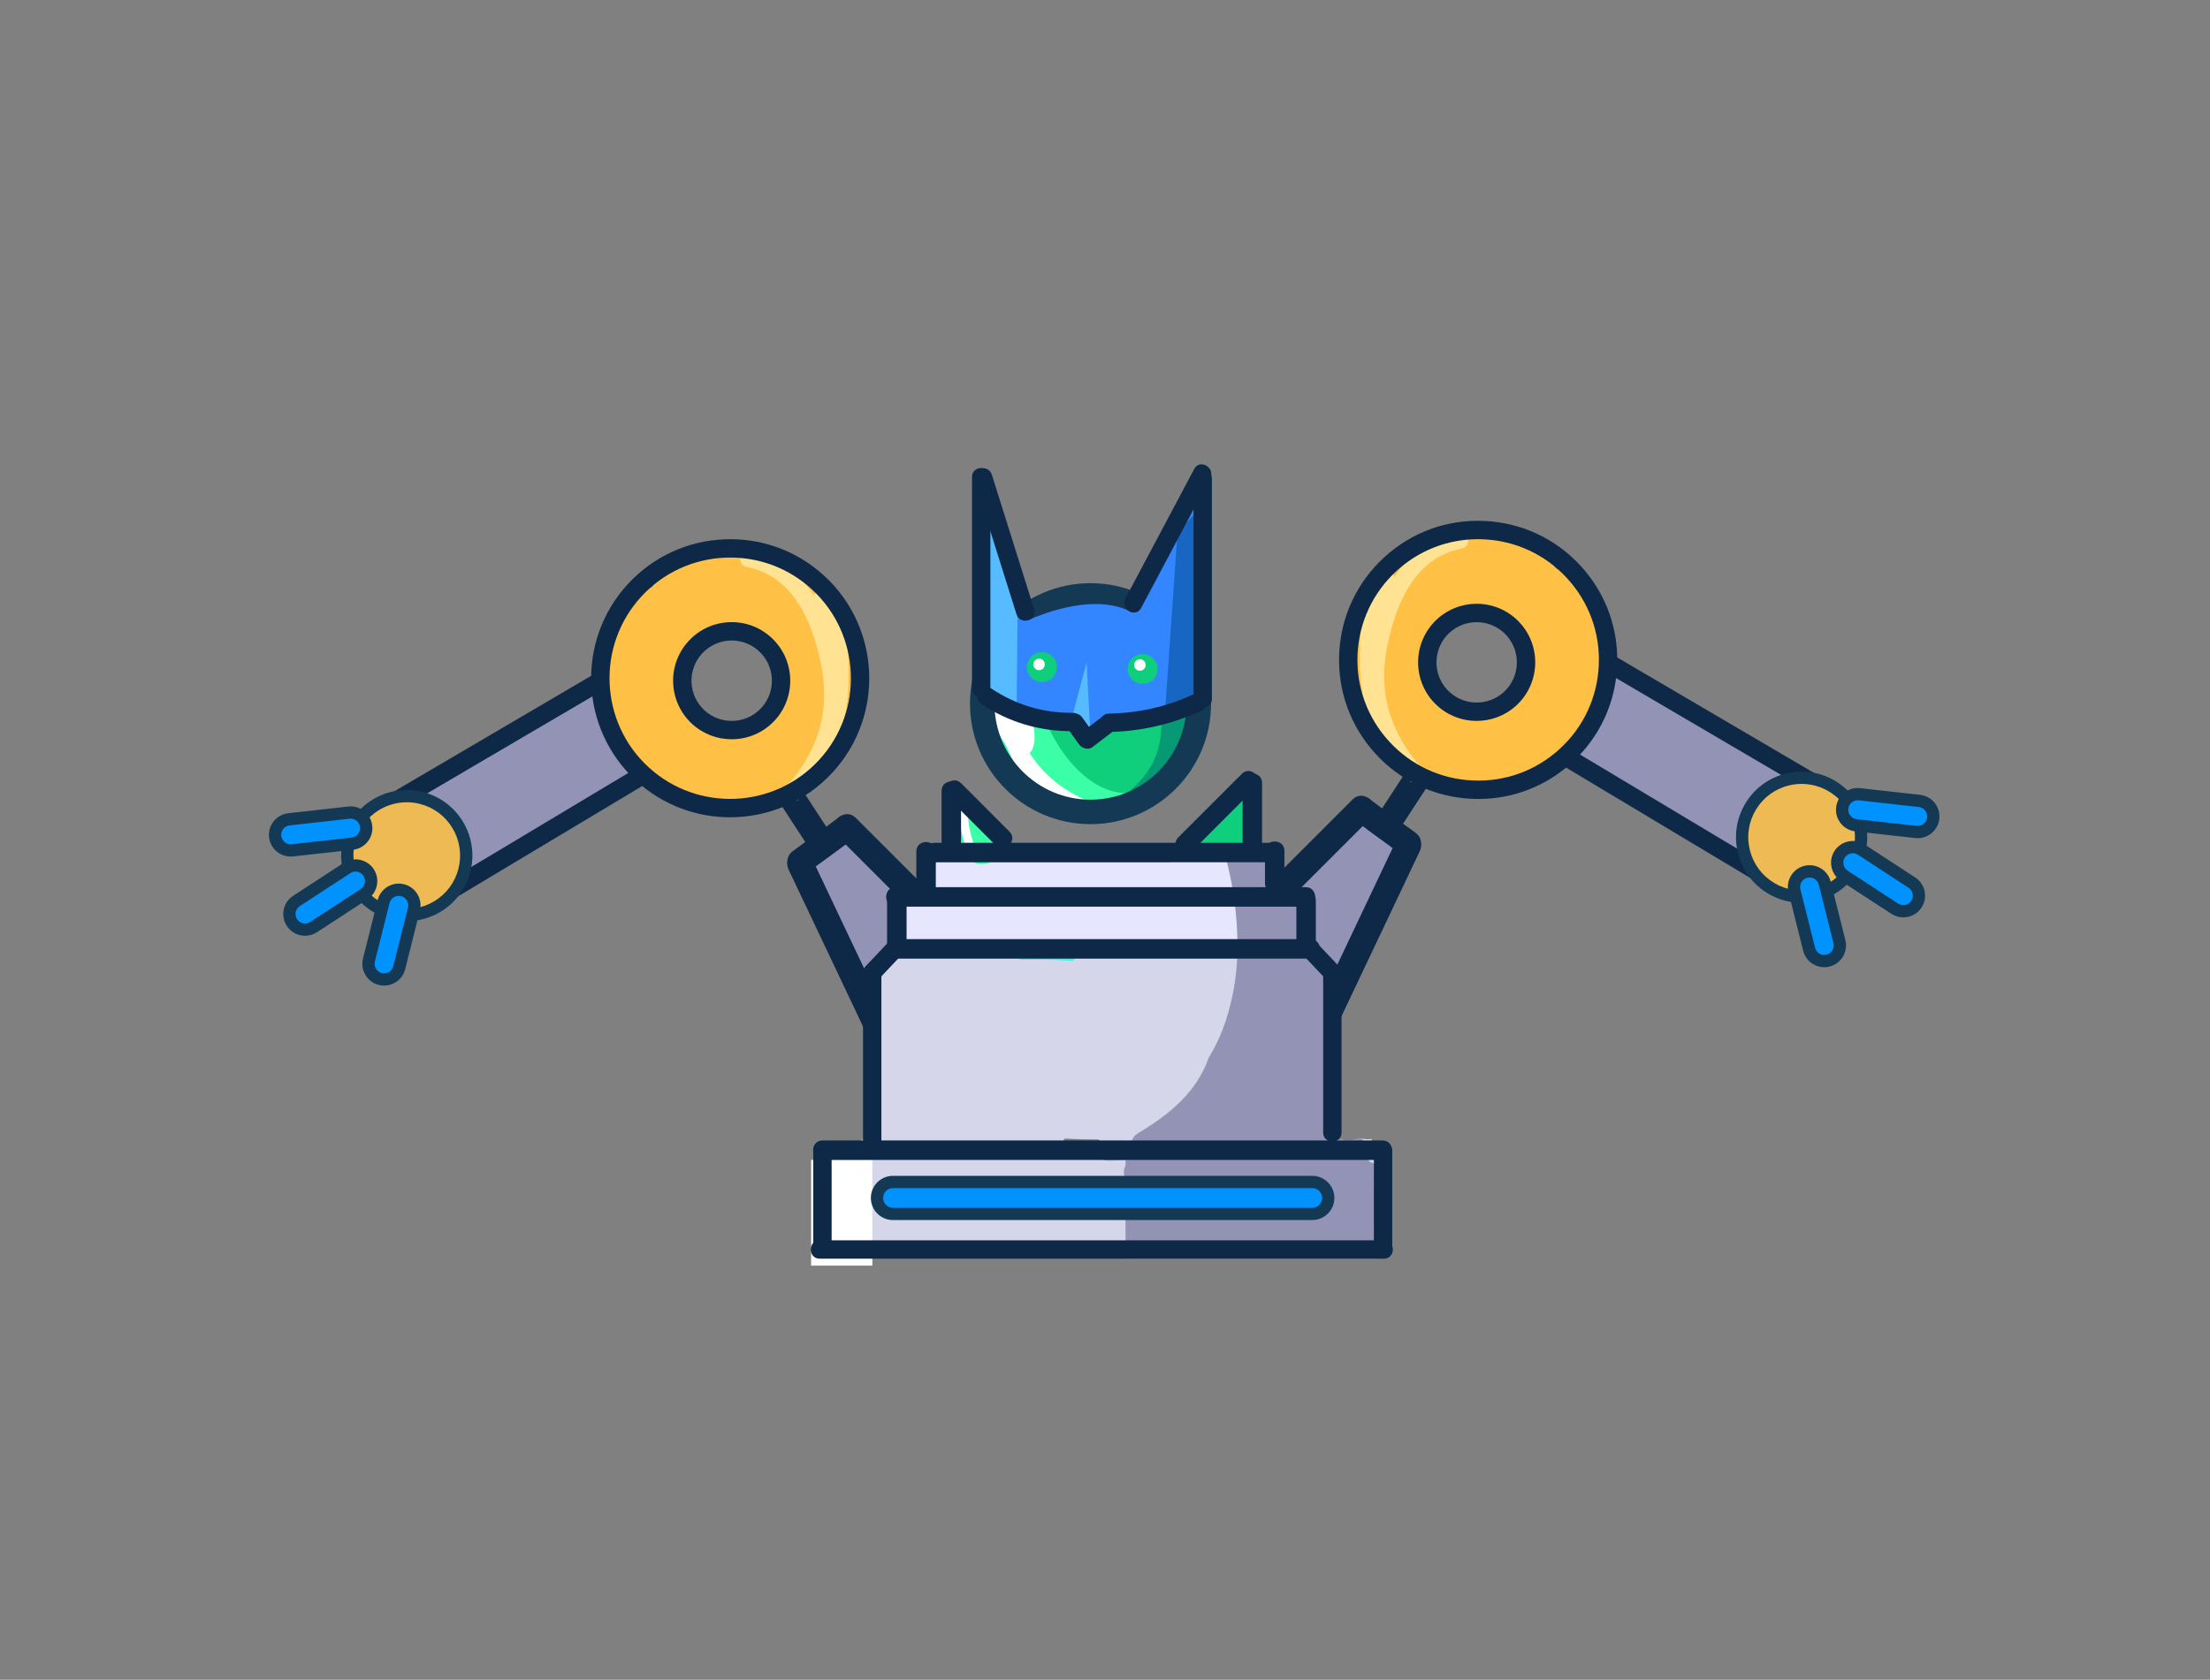 <?xml version="1.0" encoding="utf-8"?>
<!-- Generator: Adobe Illustrator 21.0.2, SVG Export Plug-In . SVG Version: 6.00 Build 0)  -->
<svg version="1.1" id="Layer_1" xmlns="http://www.w3.org/2000/svg" xmlns:xlink="http://www.w3.org/1999/xlink" x="0px" y="0px"
	 viewBox="0 0 180.405 137.162" style="enable-background:new 0 0 180.405 137.162;" xml:space="preserve">
<rect x="0" y="0" width="180.405" height="137.162" fill="#808080" stroke="none"/>
<style type="text/css">
	.st0{fill:#FFC145;}
	.st1{fill:#9393B5;}
	.st2{fill:#0E2947;}
	.st3{fill:#EDBA54;}
	.st4{fill:#143954;}
	.st5{fill:#0092FF;}
	.st6{fill:#FFE292;}
	.st7{fill:#0FCE7C;}
	.st8{fill:#079973;}
	.st9{fill:#3BFFA6;}
	.st10{fill:#FFFFFF;}
	.st11{fill:#40F4DE;}
	.st12{fill:#E6E6FF;}
	.st13{fill:#D6D6EA;}
	.st14{fill:#3386FF;}
	.st15{fill:#1866C4;}
	.st16{fill:#57BBFF;}
</style>
<g>
	<g>
		<path class="st0" d="M49.737,51.902c0.392-1.22,2.296-0.635,1.903,0.588c-0.906,2.82-0.066,4.6,1.337,7.025
			c0.504,0.871,0.696,1.773,1.493,2.481c0.546,0.485,1.057,0.621,1.496,1.24c0.732,1.032-0.727,2.393-1.469,1.347
			c-0.624-0.88-1.707-1.161-2.309-2.096c-0.656-1.017-1.223-2.289-1.794-3.358
			C49.098,56.706,48.902,54.503,49.737,51.902z"/>
	</g>
	<g>
		<path class="st0" d="M130.534,50.402c-0.392-1.22-2.296-0.635-1.903,0.588c0.906,2.82,0.066,4.6-1.337,7.025
			c-0.504,0.871-0.696,1.773-1.493,2.481c-0.546,0.485-1.057,0.621-1.496,1.24
			c-0.732,1.032,0.727,2.393,1.469,1.347c0.624-0.88,1.707-1.161,2.309-2.096
			c0.656-1.017,1.222-2.289,1.794-3.358C131.173,55.206,131.369,53.003,130.534,50.402z"/>
	</g>
	<g>
		<g>
			<path class="st1" d="M71.966,80.985c0.228-0.149,0.402-0.361,0.521-0.604c0.857-0.36,1.474-1.161,2.272-1.778
				c0.127-0.065,0.255-0.123,0.386-0.176c0.52,0.165,1.125,0.083,1.555-0.338c0.15-0.149,0.302-0.299,0.452-0.448
				c0.778-0.767,0.317-1.907-0.506-2.352c-0.638-1.051-1.731-1.943-2.435-2.832
				c-0.408-0.515-0.98-0.577-1.48-0.379c-0.148-0.161-0.326-0.297-0.519-0.391
				c-0.064-0.135-0.144-0.255-0.244-0.362c-0.061-0.712-0.58-1.405-1.421-1.314
				c-0.047,0.005-0.094,0.016-0.143,0.022c-0.011-0.136-0.036-0.271-0.084-0.397
				c-0.239-0.586-0.847-0.929-1.471-0.862c-0.591,0.062-1.103,0.263-1.603,0.578
				c-0.771,0.484-1.467,1.215-1.267,2.19c0.096,0.469,0.511,0.916,0.994,1.082
				c0.034,0.561,0.449,1.111,0.985,1.356c-0.13,0.348-0.116,0.718,0.016,1.046
				c-0.354,0.774,0.018,1.821,0.836,2.127c0.041,0.539,0.357,1.068,0.817,1.341
				c-0.231,0.71-0.191,1.478,0.248,2.061C70.369,81.211,71.248,81.459,71.966,80.985z"/>
		</g>
		<g>
			<g>
				<path class="st2" d="M68.362,68.288c5.216,5.215,10.432,10.431,15.646,15.646
					c0.967,0.967,2.468-0.533,1.499-1.501c-5.215-5.215-10.43-10.43-15.644-15.645
					C68.895,65.821,67.394,67.322,68.362,68.288L68.362,68.288z"/>
			</g>
		</g>
		<g>
			<g>
				<path class="st2" d="M64.384,71.027C70.347,83.6,72.705,88.571,73.864,91.017c0.588,1.236,2.416,0.158,1.833-1.069
					c-1.159-2.442-3.513-7.416-9.482-19.99C65.63,68.721,63.801,69.799,64.384,71.027L64.384,71.027z"/>
			</g>
		</g>
		<g>
			<g>
				<path class="st2" d="M65.794,71.325c1.245-0.91,2.502-1.802,3.729-2.738c0.458-0.348,0.699-0.904,0.38-1.449
					c-0.266-0.454-0.99-0.731-1.451-0.381c-1.226,0.934-2.483,1.826-3.727,2.736
					C63.632,70.293,64.689,72.136,65.794,71.325L65.794,71.325z"/>
			</g>
		</g>
		<g>
			<g>
				<path class="st2" d="M63.854,65.87c0.677,1.037,1.352,2.073,2.028,3.11c0.743,1.142,2.581,0.08,1.831-1.071
					c-0.675-1.035-1.352-2.072-2.028-3.108C64.942,63.66,63.106,64.72,63.854,65.87L63.854,65.87z"/>
			</g>
		</g>
	</g>
	<g>
		<path class="st1" d="M40.06,68.061c1.381-1.433,3.116-2.064,4.856-2.944c0.834-0.421,1.548-0.973,2.337-1.46
			c0.578-0.357,1.625-0.591,2.334-0.962c-0.582-1.342-1.847-2.421-2.476-3.685c-1.287,0.741-2.744,1.223-3.712,2.298
			c-0.857,0.951-2.2-0.521-1.346-1.469c1.38-1.531,3.539-1.807,5.026-3.255c0.591-0.575,1.754-0.092,1.669,0.765
			c-0.084,0.853,1.314,1.948,1.744,2.703c0.378,0.663,0.978,1.682,1.127,2.429
			c0.15,0.75,0.126,1.121-0.527,1.624c-0.601,0.463-1.647,0.616-2.317,0.959
			c-0.818,0.419-1.516,1.042-2.315,1.496c-1.742,0.989-3.622,1.486-5.052,2.969
			C40.517,70.453,39.172,68.983,40.06,68.061z"/>
	</g>
	<g>
		<path class="st1" d="M35.331,63.362c1.285,0,1.219,1.992-0.061,1.992C33.985,65.354,34.051,63.362,35.331,63.362z"/>
	</g>
	<g>
		<path class="st1" d="M38.914,69.321c1.285,0,1.219,1.992-0.061,1.992C37.568,71.312,37.634,69.321,38.914,69.321z"/>
	</g>
	<g>
		<g>
			<path class="st1" d="M35.634,64.137c0.428-0.621,1.071-0.929,1.778-1.143c-0.004-0.081-0.023-0.154-0.012-0.242
				c0.036-0.232,0.149-0.402,0.298-0.575c0.337-0.391,0.77-0.376,1.107-0.172c1.285-1.024,3.052-1.622,4.633-2.179
				c0.954-0.663,2.016-1.19,2.958-1.877c0.336-0.244,0.772-0.174,1.081,0.062c0.411-0.008,0.841,0.231,0.987,0.646
				c0.399,1.126,1.1,2.036,1.345,3.213c0.169,0.128,0.343,0.256,0.521,0.388
				c0.437,0.323,0.344,0.975,0.049,1.341c-1.026,1.268-2.675,1.855-4.103,2.544
				c-1.817,0.878-3.533,1.749-5.38,2.524c-0.126,0.648-0.391,1.26-0.785,1.735
				c-0.312,0.374-1.009,0.417-1.342,0.047c-1.361-1.502-2.169-3.582-3.099-5.357
				C35.523,64.813,35.436,64.424,35.634,64.137z"/>
		</g>
		<g>
			<g>
				<path class="st2" d="M51.63,62.911C46.066,66.246,40.5,69.58,34.935,72.913c-0.827,0.495-0.074,1.793,0.757,1.295
					c5.565-3.334,11.131-6.667,16.695-10.002C53.214,63.71,52.461,62.413,51.63,62.911L51.63,62.911z"/>
			</g>
		</g>
		<g>
			<g>
				<path class="st2" d="M48.422,55.086c-6.202,3.64-12.404,7.28-18.605,10.92c-0.832,0.488-0.078,1.785,0.757,1.295
					c6.202-3.64,12.404-7.28,18.605-10.92C50.011,55.892,49.257,54.595,48.422,55.086L48.422,55.086z"/>
			</g>
		</g>
	</g>
	<g>
		<g>
			
				<ellipse transform="matrix(0.243 -0.97 0.97 0.243 -42.635 85.077)" class="st3" cx="33.205" cy="69.862" rx="4.854" ry="4.854"/>
			<path class="st4" d="M33.216,75.218c-0.437,0-0.877-0.054-1.312-0.163c-2.863-0.719-4.61-3.632-3.893-6.495
				c0.716-2.863,3.631-4.612,6.497-3.891c1.387,0.347,2.555,1.214,3.29,2.44c0.735,1.227,0.948,2.667,0.6,4.055
				c-0.347,1.387-1.214,2.556-2.441,3.29C35.114,74.959,34.172,75.218,33.216,75.218z M33.205,65.508
				c-1.951,0-3.731,1.321-4.225,3.295l0,0c-0.583,2.328,0.837,4.697,3.167,5.281
				c1.127,0.285,2.298,0.11,3.295-0.487c0.998-0.598,1.703-1.548,1.985-2.676
				c0.283-1.128,0.109-2.3-0.488-3.297s-1.547-1.703-2.675-1.985C33.91,65.55,33.555,65.508,33.205,65.508z"/>
		</g>
		<g>
			<path class="st5" d="M30.116,78.392c-0.17,0.683,0.244,1.375,0.928,1.548l0,0c0.682,0.172,1.375-0.244,1.546-0.927
				l1.197-4.776c0.171-0.684-0.243-1.377-0.927-1.548l0,0c-0.683-0.171-1.376,0.244-1.547,0.928L30.116,78.392z"/>
			<path class="st4" d="M31.358,80.478c-0.145,0-0.291-0.018-0.435-0.055c-0.948-0.237-1.527-1.203-1.292-2.152
				l1.199-4.776c0.115-0.459,0.402-0.847,0.809-1.091c0.406-0.245,0.883-0.317,1.344-0.2
				c0.46,0.115,0.848,0.403,1.092,0.81c0.243,0.407,0.314,0.885,0.198,1.345l-1.197,4.776
				c-0.115,0.459-0.402,0.847-0.81,1.091C31.987,80.392,31.675,80.478,31.358,80.478z M30.601,78.514
				c-0.102,0.415,0.151,0.837,0.566,0.94c0.199,0.054,0.407,0.021,0.585-0.086
				c0.178-0.106,0.304-0.276,0.353-0.477l1.198-4.776c0.05-0.201,0.019-0.41-0.087-0.588
				c-0.106-0.177-0.275-0.303-0.476-0.352c-0.2-0.05-0.41-0.019-0.587,0.087s-0.303,0.275-0.353,0.477
				L30.601,78.514z"/>
		</g>
		<g>
			<path class="st5" d="M24.204,73.567c-0.591,0.384-0.758,1.173-0.372,1.765l0,0c0.384,0.59,1.175,0.754,1.765,0.371
				l4.123-2.689c0.591-0.387,0.757-1.175,0.371-1.766l0,0c-0.385-0.589-1.174-0.756-1.765-0.371L24.204,73.567z"/>
			<path class="st4" d="M24.902,76.409c-0.582,0-1.151-0.284-1.489-0.805c-0.259-0.398-0.348-0.872-0.251-1.336
				c0.098-0.464,0.371-0.861,0.769-1.121l4.123-2.689c0.82-0.532,1.923-0.302,2.457,0.517
				c0.535,0.818,0.303,1.921-0.516,2.457l-4.124,2.69C25.571,76.316,25.234,76.409,24.902,76.409z M29.023,71.17
				c-0.145,0-0.292,0.041-0.423,0.126l-4.123,2.689c-0.174,0.113-0.293,0.287-0.336,0.489
				c-0.043,0.203-0.003,0.41,0.11,0.584c0.231,0.358,0.714,0.46,1.074,0.225l4.122-2.688
				c0.357-0.234,0.46-0.716,0.226-1.073C29.525,71.294,29.276,71.17,29.023,71.17z"/>
		</g>
	</g>
	<g>
		<path class="st0" d="M49.681,55.281c0.004,0.282,0.145,0.452,0.334,0.532c-0.121,0.79-0.08,1.603,0.114,2.389
			c-0.018,0.086-0.027,0.177-0.009,0.265c0.236,1.159,0.551,2.928,1.939,3.013c0.053,0.101,0.13,0.173,0.214,0.228
			c1.105,1.375,2.623,2.293,4.222,3.33c0.279,0.184,0.652,0.148,0.889-0.054
			c4.629,1.774,8.248-0.812,10.993-4.314c0.199-0.255,0.172-0.514,0.033-0.714c1.024-1.561,1.96-3.431,1.764-4.901
			c-0.025-0.189-0.155-0.337-0.32-0.431c0.017-0.895-0.047-2.002-0.667-2.385
			c-0.356-1.039-0.832-2.04-1.366-3.059c-0.203-0.39-0.587-0.435-0.89-0.284
			c-0.515-1.176-1.909-2.118-3.218-2.257c-1.561-1.274-3.316-2.222-5.449-2.164
			c-1.703,0.047-4.128,1.988-4.957,3.36c-0.009,0.014-0.014,0.033-0.022,0.05
			c-1.095,0.654-1.987,1.537-2.647,2.689c-0.402,0.705-0.829,1.954-0.533,2.815
			c-0.174,0.091-0.314,0.254-0.35,0.504C49.677,54.445,49.672,54.719,49.681,55.281z M56.3,53.811
			c0.193-0.258,0.438-0.461,0.71-0.59c0.044-0.196,0.088-0.391,0.137-0.584c0.311-0.202,0.614-0.424,0.906-0.656
			c0.141,0.118,0.327,0.188,0.556,0.143c0.746-0.147,1.635-0.244,2.478-0.436c-0.011,0.269,0.105,0.528,0.405,0.62
			c1.218,0.372,1.731,2.036,2.366,3.088c0.004,0.007,0.007,0.017,0.012,0.026l0.001-0.001
			c0.033,0.052,0.064,0.112,0.098,0.16c0.044,0.066,0.099,0.108,0.154,0.147
			c-0.233,0.503-0.458,1.013-0.663,1.532c-0.318,0.49-0.662,0.97-0.996,1.452
			c-0.114-0.098-0.254-0.166-0.412-0.177c-0.481-0.027-1.176,0.311-1.8,0.781
			c-0.059,0.027-0.118,0.053-0.175,0.079c-0.489-0.142-0.988-0.243-1.488-0.342
			c-0.145-0.255-0.334-0.413-0.546-0.515c-0.592,0.092-1.196-0.19-1.535-0.716
			C55.82,56.752,55.486,54.899,56.3,53.811z"/>
	</g>
	<g>
		<path class="st6" d="M62.977,66.117c0.163-0.073,0.322-0.155,0.477-0.239c0.302-0.32,0.674-0.574,1.061-0.791
			c0.256-0.147,0.54,0.068,0.54,0.309c1.058-1.18,1.882-2.366,2.467-3.622c0.034-0.033,0.072-0.052,0.104-0.096
			c1.329-1.843,1.637-4.271,1.643-6.491c0.007-2.229-0.104-5.048-1.708-6.774c-0.385-0.414-0.931-0.197-1.136,0.187
			c-1.201-1.815-2.911-3.209-5.173-3.688c-0.894-0.189-1.18,1.205-0.284,1.383c3.728,0.752,5.263,4.305,5.996,7.655
			c1.054,4.796-0.618,8.327-3.994,11.579c-0.233,0.223-0.248,0.491-0.149,0.718
			C62.858,66.194,62.906,66.147,62.977,66.117z"/>
	</g>
	<g>
		<path class="st2" d="M59.602,66.735c-2.747,0-5.5-0.987-7.677-2.987c-4.611-4.235-4.917-11.434-0.681-16.045
			c2.051-2.234,4.85-3.535,7.881-3.664c3.046-0.128,5.931,0.93,8.164,2.981
			c4.612,4.235,4.918,11.434,0.682,16.046l0,0C65.735,65.5,62.673,66.735,59.602,66.735z M59.618,45.527
			c-0.143,0-0.286,0.003-0.429,0.009c-2.63,0.112-5.06,1.241-6.84,3.18c-3.676,4.003-3.411,10.25,0.591,13.926
			c4.003,3.677,10.251,3.411,13.927-0.592c3.676-4.003,3.411-10.251-0.592-13.927
			C64.441,46.441,62.092,45.527,59.618,45.527z"/>
	</g>
	<g>
		<path class="st2" d="M59.727,60.365c-1.157,0-2.316-0.416-3.234-1.258c-1.942-1.784-2.071-4.816-0.287-6.758
			c0.864-0.941,2.043-1.489,3.319-1.543c1.272-0.058,2.497,0.392,3.438,1.256c1.942,1.784,2.072,4.816,0.288,6.758
			C62.31,59.845,61.021,60.365,59.727,60.365z M59.732,52.301c-0.047,0-0.095,0.001-0.143,0.003
			c-0.876,0.037-1.685,0.413-2.278,1.059s-0.899,1.484-0.862,2.36c0.038,0.876,0.414,1.685,1.06,2.279
			c1.334,1.226,3.415,1.137,4.639-0.197c1.224-1.333,1.135-3.414-0.198-4.639
			C61.338,52.605,60.556,52.301,59.732,52.301z"/>
	</g>
	<g>
		<path class="st5" d="M23.586,66.9c-0.7,0.077-1.204,0.708-1.127,1.409l0,0c0.079,0.7,0.711,1.203,1.41,1.124
			l4.892-0.544c0.7-0.08,1.205-0.71,1.125-1.409l0,0c-0.077-0.701-0.708-1.204-1.409-1.127L23.586,66.9z"/>
		<path class="st4" d="M23.723,69.941c-0.399,0-0.785-0.134-1.102-0.387c-0.371-0.295-0.605-0.718-0.658-1.189
			c-0.107-0.975,0.597-1.854,1.569-1.962l4.892-0.546c0.474-0.054,0.936,0.082,1.306,0.378
			c0.371,0.296,0.603,0.719,0.655,1.191c0.054,0.467-0.079,0.93-0.374,1.301c-0.296,0.372-0.719,0.606-1.192,0.66
			l-4.894,0.544C23.857,69.937,23.79,69.941,23.723,69.941z M28.622,66.846c-0.029,0-0.058,0.002-0.087,0.005
			l-4.893,0.546c-0.425,0.047-0.732,0.432-0.685,0.857c0.023,0.204,0.125,0.389,0.287,0.518
			c0.162,0.129,0.365,0.19,0.57,0.164l4.894-0.544c0.206-0.023,0.391-0.126,0.52-0.289
			c0.128-0.161,0.186-0.362,0.163-0.566c-0.023-0.208-0.124-0.393-0.286-0.521
			C28.966,66.904,28.797,66.846,28.622,66.846z"/>
	</g>
	<g>
		<g>
			<path class="st1" d="M108.305,79.485c-0.228-0.149-0.402-0.361-0.521-0.604c-0.857-0.36-1.474-1.161-2.272-1.778
				c-0.127-0.065-0.255-0.123-0.386-0.176c-0.52,0.165-1.125,0.083-1.555-0.338
				c-0.15-0.149-0.302-0.299-0.452-0.448c-0.778-0.767-0.317-1.907,0.506-2.352
				c0.638-1.051,1.731-1.943,2.435-2.832c0.408-0.515,0.98-0.577,1.48-0.379
				c0.148-0.161,0.326-0.297,0.519-0.391c0.064-0.135,0.144-0.255,0.244-0.362
				c0.061-0.712,0.58-1.405,1.421-1.314c0.047,0.005,0.094,0.016,0.143,0.022
				c0.011-0.136,0.036-0.271,0.084-0.397c0.239-0.586,0.847-0.929,1.471-0.862c0.591,0.062,1.103,0.263,1.603,0.578
				c0.771,0.484,1.467,1.215,1.267,2.19c-0.096,0.469-0.511,0.916-0.994,1.082
				c-0.034,0.561-0.449,1.111-0.985,1.356c0.13,0.348,0.116,0.718-0.016,1.046
				c0.354,0.774-0.018,1.821-0.836,2.127c-0.041,0.539-0.357,1.068-0.817,1.341c0.231,0.71,0.191,1.478-0.248,2.061
				C109.903,79.711,109.024,79.959,108.305,79.485z"/>
		</g>
		<g>
			<g>
				<path class="st2" d="M111.909,66.788c-5.216,5.215-10.432,10.431-15.646,15.646
					c-0.967,0.967-2.468-0.533-1.499-1.501c5.215-5.215,10.43-10.43,15.644-15.645
					C111.376,64.321,112.877,65.822,111.909,66.788L111.909,66.788z"/>
			</g>
		</g>
		<g>
			<g>
				<path class="st2" d="M115.887,69.527c-5.962,12.573-8.32,17.544-9.479,19.99
					c-0.588,1.236-2.416,0.158-1.833-1.069c1.159-2.442,3.513-7.416,9.482-19.99
					C114.641,67.221,116.47,68.299,115.887,69.527L115.887,69.527z"/>
			</g>
		</g>
		<g>
			<g>
				<path class="st2" d="M114.477,69.825c-1.245-0.91-2.502-1.802-3.729-2.738c-0.458-0.348-0.699-0.904-0.38-1.449
					c0.266-0.454,0.99-0.731,1.451-0.381c1.226,0.934,2.483,1.826,3.727,2.736
					C116.639,68.793,115.582,70.636,114.477,69.825L114.477,69.825z"/>
			</g>
		</g>
		<g>
			<g>
				<path class="st2" d="M116.417,64.37c-0.677,1.037-1.352,2.073-2.028,3.11c-0.743,1.142-2.581,0.08-1.831-1.071
					c0.675-1.035,1.352-2.072,2.028-3.108C115.329,62.16,117.165,63.22,116.417,64.37L116.417,64.37z"/>
			</g>
		</g>
	</g>
	<g>
		<g>
			<path class="st7" d="M86.344,65.284c-1.504-0.514-3.587-1.529-4.289-3.104c-0.053-0.059-0.107-0.117-0.156-0.18
				c-0.23-0.284-0.217-0.582-0.079-0.805c-0.003-0.036-0.009-0.072-0.01-0.109
				c-0.258-0.676-0.433-1.414-0.584-2.092c-0.332-0.807-0.395-1.739-0.207-2.632
				c0.036-0.224,0.09-0.436,0.161-0.632c-0.035-0.509,0.052-1.038,0.262-1.554
				c0.428-1.059,1.343-2.397,2.504-2.806c2.093-1.721,5.113-3.247,7.632-1.819c0.131,0.075,0.21,0.18,0.264,0.294
				c0.74-0.167,1.769,0.219,2.254,0.678c0.307,0.291,0.286,0.694,0.111,0.98c0.019,0.014,0.04,0.028,0.06,0.044
				c0.214-0.021,0.439,0.036,0.605,0.216c0.619,0.669,1.158,1.272,1.54,2.104c0.06,0.127,0.07,0.247,0.06,0.364
				c0.06,0.063,0.113,0.13,0.174,0.192c0.295,0.295,0.171,0.699-0.095,0.943c0.463,1.927,0.693,5.022-0.836,6.283
				c-0.394,0.741-1.083,1.368-1.77,1.807c-0.841,1.103-2.215,1.9-3.559,1.982
				C89.045,65.765,87.618,65.721,86.344,65.284z"/>
		</g>
		<g>
			<path class="st8" d="M92.126,64.665c2.58-2.154,2.922-4.374,2.584-7.634c-0.265-2.522-1.039-4.488-3.141-5.944
				c-1.63-1.128-3.649-0.71-5.513-0.644c-0.909,0.033-0.998-1.385-0.086-1.411c2.776-0.079,4.691-0.271,7.115,1.389
				c0.385,0.265,0.728,0.597,1.033,0.964c0.159-0.025,0.335,0.014,0.51,0.144c1.616,1.211,1.915,3.05,2.216,4.939
				c0.271,1.709,0.972,3.862-0.508,5.22c-0.184,0.166-0.389,0.204-0.577,0.166c-0.471,1.399-1.315,2.692-2.657,3.833
				C92.411,66.276,91.424,65.25,92.126,64.665z"/>
		</g>
		<g>
			<path class="st9" d="M84.125,64.535c-0.007-0.003-0.01-0.011-0.017-0.016c-1.135-0.607-1.831-1.832-2.566-2.975
				c-0.145-0.225-0.138-0.456-0.056-0.653c-0.24-0.579-0.389-1.196-0.475-1.828
				c-0.231-0.633-0.383-1.274-0.346-1.941c0.081-1.486,0.541-3.11,1.494-4.303
				c0.06-0.161,0.168-0.273,0.298-0.345c0.118-0.122,0.234-0.245,0.364-0.353c0.19-0.159,0.388-0.188,0.559-0.137
				c0.281-0.881,0.715-1.693,1.353-2.377c0.621-0.67,1.619,0.333,0.999,0.999c-4.163,4.461,2.345,17.212,8.587,13.493
				c0.785-0.469,1.286,0.44,0.505,0.902c-1.557,0.926-2.954,1.376-4.433,0.939
				c-0.08,0.23-0.251,0.429-0.553,0.485C87.853,66.795,85.77,65.544,84.125,64.535z"/>
		</g>
		<g>
			<path class="st10" d="M91.941,66.465c-0.499-0.167-1.139-0.375-1.978-0.64c-10.075-3.183-7.423-14.497-7.423-14.497
				l-1.828,6.482l3.181,6.894c0,0,5.1,1.358,7.774,1.982C91.758,66.612,91.847,66.536,91.941,66.465z"/>
		</g>
		<g>
			
				<ellipse transform="matrix(0.93 -0.369 0.369 0.93 -15.861 34.593)" class="st10" cx="82.612" cy="58.812" rx="1.488" ry="3.064"/>
		</g>
		<g>
			<path class="st4" d="M89.018,67.296c-5.424,0-9.837-4.413-9.837-9.838c0-5.425,4.413-9.839,9.837-9.839
				c5.426,0,9.84,4.414,9.84,9.839C98.859,62.883,94.445,67.296,89.018,67.296z M89.018,49.62
				c-4.322,0-7.837,3.517-7.837,7.839c0,4.322,3.516,7.838,7.837,7.838c4.323,0,7.84-3.516,7.84-7.838
				C96.859,53.136,93.341,49.62,89.018,49.62z"/>
		</g>
	</g>
	<g>
		<circle class="st11" cx="99.556" cy="79.804" r="5.008"/>
	</g>
	<g>
		<circle class="st11" cx="84.589" cy="79.804" r="5.008"/>
	</g>
	<g>
		<path class="st12" d="M73.53,74.959c0.114-0.342,0.267-0.653,0.432-0.953c0.341-0.677,0.734-1.327,1.128-1.984
			c0.244-0.409,0.596-0.646,0.983-0.76c0.15-0.809,0.723-1.529,1.641-1.605c4.48-0.376,8.944-0.555,13.4,0.124
			c4.008,0.61,8.38-0.822,12.22,0.657c1.105,0.426,1.372,1.647,1.038,2.648
			c0.23,0.013,0.459,0.021,0.688,0.035c2.305,0.142,2.153,3.9-0.12,4.008
			c-0.471,0.022-0.943,0.028-1.413,0.045c-0.598,0.419-1.438,0.617-2.109,0.366
			c-0.191-0.072-0.361-0.173-0.518-0.296c-3.361,0.049-6.733-0.008-10.09-0.002
			c-4.512,0.006-9.143,0.302-13.636-0.201c-0.113,0.165-0.242,0.301-0.388,0.409
			c-0.559,0.434-1.307,0.473-1.959,0.211C73.817,77.282,73.03,76.246,73.53,74.959z"/>
	</g>
	<g>
		<path class="st13" d="M111.776,93.561c0.101-0.172,0.168-0.364,0.221-0.56c-0.335,0.032-0.67,0.019-0.981-0.058
			c-0.186,0.071-0.38,0.126-0.586,0.145c-2.442,0.219-3.033-1.839-2.917-4.357
			c-0.056-0.069-0.117-0.131-0.162-0.212c-1.279-2.311-0.746-4.619-0.305-7.004
			c-0.018-0.157-0.023-0.317,0.004-0.483c0.036-0.217,0.053-0.436,0.083-0.654
			c0.001-0.008-0.001-0.014,0-0.022c0.021-0.183,0.049-0.365,0.072-0.547
			c0.014-0.13,0.038-0.26,0.049-0.39l0.002,0c0.02-0.148,0.036-0.297,0.058-0.446
			c0.07-0.473,0.334-0.782,0.673-0.973c-0.052-0.031-0.098-0.069-0.153-0.096
			c-0.341-0.174-0.75-0.26-1.224-0.211c-1.634,0.203-3.253,0.372-4.873,0.477c-2.228-0.022-4.462-0.062-6.688-0.07
			c-0.22,0-0.417,0.041-0.602,0.106c-0.869-0.106-1.739-0.184-2.623-0.178c-0.063,0-0.112,0.014-0.17,0.021
			c-0.544-0.021-1.08-0.034-1.625-0.021c-0.1,0.007-0.186,0.021-0.275,0.036c-0.2-0.022-0.397-0.042-0.603-0.062
			c-0.643-0.135-1.179,0.076-1.568,0.455c-1.012-0.062-2.03-0.099-3.043-0.099c-0.402,0-0.797,0.007-1.194,0.015
			c-0.339-0.218-0.75-0.345-1.209-0.331c-2.856,0.086-5.692,0.189-8.534-0.152c-0.851-0.105-1.499,0.225-1.917,0.735
			c-0.176,0.014-0.354,0.028-0.532,0.041c0.064,4.374-0.068,8.819-0.134,13.189c-0.012,0.792-0.549,1.314-1.25,1.48
			c3.919,0.35,8.155,0.384,12.155,0.075c0.248,0.034,0.503,0.07,0.749,0.112c0.821,0.119,1.642,0.253,2.483,0.385
			c0.317,0.05,0.595,0.021,0.841-0.077c0.41-0.148,0.715-0.469,0.904-0.861
			c0.92,0.049,1.833,0.07,2.752,0.07c0.119,0.092,0.233,0.168,0.353,0.231c0.657,0.393,1.281,0.441,1.91,0.343
			c0.594,0.128,1.188,0.226,1.873,0.232c0.248,0.007,0.468-0.028,0.665-0.084c0.148,0.084,0.312,0.153,0.488,0.202
			H74.009c-0.253,0.258-0.606,0.429-1.08,0.42c-2.529-0.035-0.976,0.209-3.477,0.272
			c-0.602,0.015-1.139-0.022-1.62-0.141v8.028h44.65v-8.58h-1.01c0.045-0.047,0.078-0.105,0.119-0.157
			c0.118,0.001,0.236,0.008,0.353,0.003c0.333-0.016,0.681-0.05,1.02-0.099
			C113.307,93.668,112.761,93.613,111.776,93.561z M96.758,93.966c0.48-0.049,0.969-0.118,1.456-0.195
			c0.49-0.086,1.075-0.28,1.571-0.147c0.416,0.113,0.819,0.231,1.216,0.343H96.758z"/>
	</g>
	<g>
		<path class="st13" d="M104.126,93.966c0.042-0.032,0.073-0.073,0.111-0.109c0.149,0.035,0.3,0.077,0.448,0.109
			H104.126z"/>
	</g>
	<g>
		<path class="st13" d="M104.592,93.401c0.008-0.015,0.02-0.028,0.028-0.044c0.12,0,0.24,0.007,0.368,0.015
			c0.635,0.011,1.276,0.019,1.926,0.041C106.063,93.4,105.255,93.394,104.592,93.401z"/>
	</g>
	<g>
		<path class="st9" d="M78.276,65.364c-0.894,0.323-1.486,1.301-1.21,2.278c0.115,0.501,0.408,0.915,0.79,1.191
			c0.063,0.096,0.134,0.188,0.237,0.267c0.05,0.039,0.116,0.11,0.17,0.166
			c0.059,0.146,0.13,0.288,0.223,0.418c0.295,0.404,0.691,0.593,1.136,0.781c0.617,0.26,1.446-0.042,1.897-0.484
			c0.443-0.439,0.663-1.115,0.538-1.735C80.586,67.558,79.294,66.595,78.276,65.364z"/>
	</g>
	<g>
		<path class="st7" d="M98.755,66.535c0.072-0.148,0.138-0.298,0.219-0.44c0.5-0.872,1.498-1.336,2.462-0.88
			c0.834,0.397,1.405,1.601,0.878,2.462c-0.02,0.033-0.041,0.066-0.06,0.102c-0.058,0.108-0.109,0.222-0.165,0.333
			c-0.28,0.552-0.658,1.163-1.225,1.459c-0.276,0.144-0.563,0.23-0.854,0.252
			c-0.251,0.172-0.566,0.282-0.959,0.282c-0.074,0-0.14-0.015-0.211-0.022c-0.002,0-0.003,0.001-0.007,0.001
			c-1.081,0.001-1.585-0.792-1.579-1.626C97.15,67.556,97.631,66.604,98.755,66.535z"/>
	</g>
	<g>
		<path class="st1" d="M110.434,93.897c0.388-0.015,0.77-0.021,1.123-0.021c0.468,0,0.933,0,1.408-0.008
			c0.888-0.004-3.526-0.022-6.714-0.044C107.609,94.03,109.108,93.943,110.434,93.897z"/>
	</g>
	<g>
		<path class="st1" d="M106.251,93.824c-0.186-0.028-0.369-0.064-0.549-0.104c-0.799,0.019-1.598,0.04-2.397,0.062
			C102.748,93.795,104.261,93.81,106.251,93.824z"/>
	</g>
	<g>
		<path class="st1" d="M112.483,95.288c-0.133-0.183-0.339-0.332-0.6-0.397c-0.021-0.013-0.044-0.021-0.065-0.027
			c-0.049-0.083-0.115-0.157-0.183-0.227c0.753,0.003,1.323,0.005,1.575,0.008
			c-0.553-0.047-1.108-0.07-1.663-0.091c-0.266-0.223-0.63-0.341-1.023-0.234
			c-0.162,0.042-0.326,0.091-0.486,0.133c-0.063,0.016-0.111,0.045-0.164,0.069
			c-0.977-0.001-1.955,0.019-2.936,0.061c-0.154-0.19-0.381-0.314-0.692-0.327
			c-0.97-0.035-1.941,0.035-2.914,0.159c-0.252-0.122-0.543-0.164-0.804-0.052
			c-0.149,0.06-0.277,0.145-0.405,0.23c-0.021,0.004-0.041,0.006-0.062,0.009
			c-0.074,0.002-0.051,0.003,0.036,0.005c-0.029,0.019-0.064,0.032-0.093,0.053
			c-0.178-0.043-0.353-0.077-0.529-0.106c-0.114-0.043-0.241-0.07-0.398-0.07c-0.05,0-0.106-0.007-0.163-0.007
			c-0.757-0.085-1.541-0.093-2.333-0.058c-1.463-0.056-2.947-0.106-4.378,0.007c0-0.014-0.007-0.027-0.007-0.041
			c1.337-0.268,2.716-0.657,4.024-1.204c0.015,0.009,0.028,0.009,0.049,0.017c0.078,0.035,0.163,0.064,0.255,0.077
			c0.007,0,0.015,0.008,0.021,0.008c0.05,0.005,0.093,0.005,0.135,0.013h0.084
			c0.439,0.042,0.869,0.05,1.302,0.027c1.428,0.03,2.855,0.058,4.269-0.075c0.206,0.105,0.425,0.197,0.651,0.274
			c0.23,0.08,0.469,0.144,0.714,0.199c1.217-0.03,2.433-0.055,3.651-0.064c0.195,0.112,0.416,0.162,0.649,0.099
			c0.233-0.056,0.46-0.121,0.692-0.178c0.311-0.079,0.494-0.308,0.581-0.582c-0.091-0.012-0.181-0.03-0.269-0.052
			c-0.183,0.072-0.373,0.128-0.578,0.146c-0.869,0.078-1.495-0.142-1.946-0.559
			c0.027-0.134,0.033-0.281,0.062-0.46c0.014-0.088-0.001-0.169-0.026-0.245c0.143-3.726,0.234-7.663-0.157-11.351
			c-0.008-0.073-0.044-0.13-0.089-0.177c-0.039-0.434-0.088-0.861-0.153-1.272
			c-0.049-0.309-0.381-0.509-0.655-0.486c0.089-0.168,0.2-0.313,0.341-0.424
			c0.011-0.069,0.026-0.137,0.026-0.206c-0.016-0.531-0.362-1.053-1.039-1.053h-0.929
			c0.128-0.121,0.221-0.27,0.249-0.467c0.015-0.071,0.027-0.148,0.041-0.219c0.121-0.269,0.17-0.496,0.165-0.793
			c0.055-0.269,0.118-0.537,0.184-0.806c0.254-1.147-1.238-1.478-1.87-0.729
			c-0.719-0.128-1.406-0.213-2.134-0.247c0.17-0.059,0.327-0.149,0.467-0.312c0.27-0.29,0.41-0.516,0.623-0.882
			c0.204-0.362,0.071-0.864-0.213-1.162c0.142-0.515-0.036-1.122-0.645-1.278
			c-0.721-0.184-1.42-0.206-2.119-0.163c-0.015,0-0.029-0.008-0.051-0.008c-0.092,0-0.184,0.008-0.269,0.015
			c0,0,0-0.007-0.006-0.007c-0.05,0.007-0.106,0.007-0.163,0.015c-0.039,0.003-0.076,0.009-0.115,0.014
			c0.278,1.01,0.507,2.057,0.676,3.126c0.034,0.016,0.055,0.034,0.09,0.041c0.141,0.05,0.29,0.085,0.438,0.1
			c0.142,0.219,0.353,0.396,0.61,0.489c-0.057-0.008-0.107-0.008-0.163-0.008
			c-0.327,0.002-0.62-0.051-0.903-0.118c0.358,2.588,0.376,5.25-0.105,7.636c-0.419,2.074-1.04,3.75-1.983,5.28
			c-0.073,0.204-0.146,0.398-0.218,0.565c-1.103,2.567-3.253,4.222-5.592,5.622
			c-0.251,0.154-0.383,0.347-0.434,0.551c-0.771,0.19-1.541,0.305-2.297,0.305c-0.043,0-0.085,0-0.121,0.007
			c-0.31,0.022-0.513,0.117-0.622,0.247c0.053,0.247,0.098,0.496,0.144,0.745c0.21,0.199,0.549,0.352,1,0.352
			c0.425,0,0.885-0.021,1.352-0.065v0.48c-0.176,0.334-0.184,0.736,0,1.054c0,2.186-0.007,4.363,0.008,6.548
			h20.463c0.064-0.085,0.114-0.184,0.133-0.29c0.014-0.049,0.029-0.105,0.029-0.162
			c0.078-1.06,0.092-2.234-0.029-3.387c-0.018-0.198-0.041-0.396-0.069-0.595c-0.014-0.509-0.093-1.018-0.254-1.456
			c0.134-0.065,0.24-0.148,0.323-0.247C112.794,96.272,112.794,95.686,112.483,95.288z"/>
	</g>
	<g>
		<path class="st10" d="M79.022,66.12c-0.064,1.116,0.251,2.163,0.591,3.206c0.141,0.431-0.508,0.705-0.653,0.272
			c-0.383-1.147-0.701-2.294-0.645-3.511C78.335,65.632,79.047,65.664,79.022,66.12z"/>
	</g>
	<g>
		<rect x="66.212" y="94.711" class="st10" width="5" height="8.633"/>
	</g>
	<g>
		<g>
			<path class="st2" d="M67.147,93.124c24.57,0,21.141-0.001,45.713-0.001c1.025,0,1.025,1.592,0,1.592
				c-24.572,0-21.143,0-45.713,0C66.12,94.715,66.12,93.124,67.147,93.124L67.147,93.124z"/>
		</g>
	</g>
	<g>
		<g>
			<path class="st2" d="M73.387,76.686c11.195,0,22.39,0,33.587-0.001c1.024,0,1.024,1.59,0,1.59
				c-11.197,0.001-22.392,0.001-33.587,0.001C72.359,78.276,72.359,76.686,73.387,76.686L73.387,76.686z"/>
		</g>
	</g>
	<g>
		<g>
			<path class="st2" d="M105.824,76.773c0-1.08,0-2.161,0-3.24c0-1.025,1.589-1.025,1.589,0c0,1.079,0,2.16,0,3.24
				C107.413,77.798,105.824,77.798,105.824,76.773L105.824,76.773z"/>
		</g>
	</g>
	<g>
		<g>
			<path class="st2" d="M72.413,76.95c0-1.091,0-2.179,0-3.271c0-1.024,1.592-1.024,1.592,0c0,1.092,0,2.18,0,3.271
				C74.005,77.977,72.413,77.977,72.413,76.95L72.413,76.95z"/>
		</g>
	</g>
	<g>
		<g>
			<path class="st2" d="M73.121,74.034c-1.026,0-1.026-1.593,0-1.593C74.147,72.442,74.147,74.034,73.121,74.034
				L73.121,74.034z"/>
		</g>
	</g>
	<g>
		<g>
			<path class="st2" d="M73.121,72.442c11.156,0,22.312,0,33.469,0c1.025,0,1.025,1.592,0,1.592
				c-11.156,0-22.312,0.001-33.469,0.001C72.095,74.034,72.095,72.442,73.121,72.442L73.121,72.442z"/>
		</g>
	</g>
	<g>
		<g>
			<path class="st2" d="M104.85,72.079c0,0.016,0,0.032,0,0.048c0,1.026-1.589,1.026-1.589,0c0-0.883,0-1.764,0-2.646
				c0-1.028,1.589-1.028,1.589,0c0,0.882,0,1.763,0,2.646c0,1.026-1.589,1.026-1.589,0c0-0.016,0-0.032,0-0.048
				C103.261,71.053,104.85,71.053,104.85,72.079L104.85,72.079z"/>
		</g>
	</g>
	<g>
		<g>
			<path class="st2" d="M103.88,70.408c-9.202,0.001-18.405,0.001-27.605,0.001c-1.026,0-1.026-1.59,0-1.59
				c9.2,0,18.403,0,27.605-0.001C104.905,68.819,104.905,70.408,103.88,70.408L103.88,70.408z"/>
		</g>
	</g>
	<g>
		<g>
			<path class="st2" d="M74.8,72.442c0-0.972,0-1.943,0-2.916c0-1.025,1.591-1.025,1.591,0c0,0.973,0,1.944,0,2.916
				C76.391,73.468,74.8,73.468,74.8,72.442L74.8,72.442z"/>
		</g>
	</g>
	<g>
		<g>
			<path class="st2" d="M101.434,68.935c0-1.669,0-3.339,0-5.007c0-1.027,1.591-1.027,1.591,0c0,1.668,0,3.338,0,5.007
				C103.025,69.961,101.434,69.961,101.434,68.935L101.434,68.935z"/>
		</g>
	</g>
	<g>
		<g>
			<path class="st2" d="M102.495,64.314c-1.728,1.728-3.456,3.456-5.184,5.185c-0.726,0.727-1.851-0.399-1.125-1.124
				c1.727-1.729,3.456-3.458,5.184-5.187C102.097,62.462,103.224,63.586,102.495,64.314L102.495,64.314z"/>
		</g>
	</g>
	<g>
		<g>
			<path class="st2" d="M81.278,69.029c-1.316-1.317-2.633-2.634-3.948-3.949c-0.726-0.727,0.4-1.851,1.125-1.125
				c1.316,1.317,2.633,2.632,3.947,3.948C83.129,68.629,82.004,69.753,81.278,69.029L81.278,69.029z"/>
		</g>
	</g>
	<g>
		<g>
			<path class="st2" d="M78.452,64.577c0,1.355,0,2.709,0,4.064c0,1.027-1.591,1.027-1.591,0c0-1.355,0-2.71,0-4.064
				C76.862,63.55,78.452,63.55,78.452,64.577L78.452,64.577z"/>
		</g>
	</g>
	<g>
		<g>
			<path class="st4" d="M112.818,101.678c-13.716,0-27.432,0-41.148,0c-0.483,0-0.483,0.75,0,0.75c0.029,0,0.057,0,0.086,0
				c0.483,0,0.483-0.75,0-0.75c-1.627,0-3.255,0-4.882,0c-0.483,0-0.483,0.75,0,0.75c1.627,0,3.255,0,4.882,0
				c0.483,0,0.483-0.75,0-0.75c-0.029,0-0.057,0-0.086,0c-0.483,0-0.483,0.75,0,0.75c13.716,0,27.432,0,41.148,0
				C113.3,102.428,113.301,101.678,112.818,101.678L112.818,101.678z"/>
		</g>
	</g>
	<g>
		<path class="st5" d="M108.427,97.819c0,0.721-0.583,1.305-1.305,1.305H72.895c-0.721,0-1.305-0.584-1.305-1.305l0,0
			c0-0.722,0.584-1.306,1.305-1.306h34.228C107.844,96.513,108.427,97.097,108.427,97.819L108.427,97.819z"/>
		<path class="st4" d="M107.122,99.623h-34.228c-0.995,0-1.805-0.81-1.805-1.805c0-0.996,0.81-1.806,1.805-1.806
			h34.228c0.995,0,1.805,0.81,1.805,1.806C108.927,98.813,108.118,99.623,107.122,99.623z M72.894,97.013
			c-0.444,0-0.805,0.361-0.805,0.806c0,0.443,0.361,0.805,0.805,0.805h34.228c0.443,0,0.805-0.361,0.805-0.805
			c0-0.444-0.361-0.806-0.805-0.806H72.894z"/>
	</g>
	<g>
		<g>
			<path class="st2" d="M67.887,101.814c0-2.611,0-5.222,0-7.833c0-0.965-1.5-0.967-1.5,0c0,2.611,0,5.222,0,7.833
				C66.387,102.78,67.887,102.781,67.887,101.814L67.887,101.814z"/>
		</g>
	</g>
	<g>
		<g>
			<path class="st2" d="M113.651,101.814c0-2.611,0-5.222,0-7.833c0-0.965-1.5-0.967-1.5,0c0,2.611,0,5.222,0,7.833
				C112.151,102.78,113.651,102.781,113.651,101.814L113.651,101.814z"/>
		</g>
	</g>
	<g>
		<g>
			<path class="st2" d="M66.909,102.776c15.355,0,30.71,0,46.066,0c0.965,0,0.967-1.5,0-1.5c-15.355,0-30.71,0-46.066,0
				C65.944,101.276,65.943,102.776,66.909,102.776L66.909,102.776z"/>
		</g>
	</g>
	<g>
		<g>
			<path class="st2" d="M106.419,78.034c0.59,0.625,1.181,1.25,1.771,1.875c0.664,0.703,1.724-0.359,1.061-1.061
				c-0.59-0.625-1.181-1.25-1.771-1.875C106.816,76.27,105.757,77.332,106.419,78.034L106.419,78.034z"/>
		</g>
	</g>
	<g>
		<g>
			<path class="st2" d="M108.012,79.441c0,4.348,0,8.696,0,13.044c0,0.965,1.5,0.967,1.5,0c0-0.119,0-0.237,0-0.356
				c0-0.965-1.5-0.967-1.5,0c0,0.119,0,0.237,0,0.356c0,0.965,1.5,0.967,1.5,0c0-4.348,0-8.696,0-13.044
				C109.512,78.476,108.012,78.475,108.012,79.441L108.012,79.441z"/>
		</g>
	</g>
	<g>
		<g>
			<path class="st2" d="M72.482,76.974c-0.59,0.625-1.181,1.25-1.771,1.875c-0.663,0.702,0.396,1.764,1.061,1.061
				c0.59-0.625,1.181-1.25,1.771-1.875C74.205,77.333,73.146,76.27,72.482,76.974L72.482,76.974z"/>
		</g>
	</g>
	<g>
		<g>
			<path class="st2" d="M70.45,79.441c0,4.66,0,9.319,0,13.979c0,0.965,1.5,0.967,1.5,0c0-0.127,0-0.255,0-0.382
				c0-0.965-1.5-0.967-1.5,0c0,0.127,0,0.255,0,0.382c0,0.965,1.5,0.967,1.5,0c0-4.66,0-9.319,0-13.979
				C71.95,78.476,70.45,78.475,70.45,79.441L70.45,79.441z"/>
		</g>
	</g>
	<g>
		<path class="st1" d="M140.211,66.561c-1.381-1.433-3.116-2.064-4.855-2.944c-0.834-0.421-1.548-0.973-2.337-1.46
			c-0.578-0.357-1.625-0.591-2.334-0.962c0.582-1.342,1.847-2.421,2.476-3.685c1.287,0.741,2.744,1.223,3.712,2.298
			c0.857,0.951,2.2-0.521,1.346-1.469c-1.38-1.531-3.539-1.807-5.026-3.255c-0.59-0.575-1.754-0.092-1.669,0.765
			c0.084,0.853-1.314,1.948-1.744,2.703c-0.378,0.663-0.978,1.682-1.128,2.429c-0.15,0.75-0.126,1.121,0.527,1.624
			c0.601,0.463,1.647,0.616,2.317,0.959c0.818,0.419,1.516,1.042,2.315,1.496c1.742,0.989,3.622,1.486,5.052,2.969
			C139.754,68.953,141.099,67.483,140.211,66.561z"/>
	</g>
	<g>
		<path class="st1" d="M144.94,61.862c-1.285,0-1.219,1.992,0.061,1.992C146.286,63.854,146.22,61.862,144.94,61.862z"
			/>
	</g>
	<g>
		<path class="st1" d="M141.357,67.821c-1.285,0-1.219,1.992,0.061,1.992C142.703,69.812,142.637,67.821,141.357,67.821z
			"/>
	</g>
	<g>
		<g>
			<path class="st1" d="M144.637,62.637c-0.428-0.621-1.071-0.929-1.778-1.143c0.004-0.081,0.023-0.154,0.012-0.242
				c-0.036-0.232-0.149-0.402-0.298-0.575c-0.337-0.391-0.77-0.376-1.107-0.172
				c-1.285-1.024-3.052-1.622-4.633-2.179c-0.954-0.663-2.016-1.19-2.958-1.877
				c-0.336-0.244-0.772-0.174-1.081,0.062c-0.411-0.008-0.841,0.231-0.987,0.646
				c-0.399,1.126-1.1,2.036-1.345,3.213c-0.169,0.128-0.343,0.256-0.521,0.388
				c-0.437,0.323-0.344,0.975-0.049,1.341c1.026,1.268,2.675,1.855,4.103,2.544
				c1.817,0.878,3.533,1.749,5.38,2.524c0.126,0.648,0.391,1.26,0.785,1.735c0.312,0.374,1.009,0.417,1.342,0.047
				c1.361-1.502,2.169-3.582,3.099-5.357C144.748,63.313,144.835,62.924,144.637,62.637z"/>
		</g>
		<g>
			<g>
				<path class="st2" d="M127.884,62.706c5.564,3.335,11.13,6.669,16.695,10.002
					c0.83,0.497,1.585-0.799,0.757-1.295c-5.565-3.334-11.131-6.667-16.695-10.002
					C127.811,60.913,127.056,62.21,127.884,62.706L127.884,62.706z"/>
			</g>
		</g>
		<g>
			<g>
				<path class="st2" d="M131.092,54.881c6.202,3.64,12.404,7.28,18.605,10.92c0.834,0.49,1.59-0.806,0.757-1.295
					c-6.202-3.64-12.404-7.28-18.605-10.92C131.015,53.096,130.259,54.392,131.092,54.881L131.092,54.881z"/>
			</g>
		</g>
	</g>
	<g>
		<g>
			
				<ellipse transform="matrix(0.97 -0.243 0.243 0.97 -12.211 37.823)" class="st3" cx="147.067" cy="68.362" rx="4.854" ry="4.854"/>
			<path class="st4" d="M147.055,73.718c-0.956,0-1.898-0.259-2.74-0.764c-1.227-0.734-2.094-1.903-2.441-3.29
				c-0.348-1.388-0.135-2.828,0.601-4.055c0.735-1.227,1.903-2.094,3.291-2.44
				c2.859-0.721,5.778,1.028,6.496,3.891c0.717,2.863-1.029,5.776-3.894,6.495
				C147.932,73.664,147.493,73.718,147.055,73.718z M147.066,64.008c-0.35,0-0.704,0.043-1.059,0.131
				c-1.128,0.282-2.078,0.987-2.676,1.985s-0.77,2.169-0.487,3.297c0.282,1.128,0.987,2.078,1.984,2.676
				c0.998,0.598,2.169,0.771,3.295,0.487c2.33-0.584,3.751-2.953,3.167-5.281
				C150.796,65.329,149.017,64.008,147.066,64.008z"/>
		</g>
		<g>
			<path class="st5" d="M150.155,76.892c0.17,0.683-0.244,1.375-0.928,1.548l0,0c-0.682,0.172-1.375-0.244-1.546-0.927
				l-1.197-4.776c-0.171-0.684,0.243-1.377,0.927-1.548l0,0c0.683-0.171,1.376,0.244,1.547,0.928L150.155,76.892z"/>
			<path class="st4" d="M148.913,78.978c-0.316,0-0.629-0.086-0.908-0.253c-0.407-0.243-0.695-0.631-0.81-1.092
				l-1.197-4.774c-0.115-0.462-0.044-0.94,0.199-1.346c0.244-0.407,0.632-0.695,1.093-0.81
				c0.457-0.116,0.936-0.044,1.344,0.2s0.694,0.632,0.81,1.092l1.197,4.774c0.235,0.949-0.344,1.916-1.291,2.154
				C149.204,78.961,149.059,78.978,148.913,78.978z M147.722,71.651c-0.064,0-0.127,0.008-0.19,0.023
				c-0.202,0.05-0.371,0.175-0.477,0.353s-0.138,0.387-0.087,0.589l1.197,4.774
				c0.05,0.201,0.176,0.371,0.353,0.477c0.178,0.105,0.387,0.138,0.586,0.086
				c0.414-0.103,0.668-0.526,0.565-0.941l-1.197-4.773c-0.05-0.202-0.176-0.371-0.353-0.477
				C147.996,71.688,147.861,71.651,147.722,71.651z"/>
		</g>
		<g>
			<path class="st5" d="M156.067,72.067c0.591,0.384,0.758,1.173,0.372,1.765l0,0
				c-0.384,0.59-1.175,0.754-1.765,0.371l-4.123-2.689c-0.591-0.387-0.757-1.175-0.371-1.766l0,0
				c0.385-0.589,1.174-0.756,1.765-0.371L156.067,72.067z"/>
			<path class="st4" d="M155.369,74.909c-0.332,0-0.667-0.093-0.966-0.286l-4.125-2.69
				c-0.82-0.537-1.053-1.639-0.518-2.458c0.534-0.818,1.638-1.049,2.457-0.517l4.122,2.689
				c0.398,0.259,0.671,0.657,0.769,1.121c0.098,0.464,0.009,0.939-0.251,1.338
				C156.519,74.625,155.95,74.909,155.369,74.909z M151.248,69.67c-0.253,0-0.502,0.123-0.65,0.351
				c-0.234,0.357-0.132,0.839,0.227,1.074l4.123,2.689c0.356,0.233,0.841,0.133,1.072-0.225
				c0.114-0.175,0.153-0.383,0.11-0.586c-0.043-0.201-0.162-0.375-0.336-0.488h-0.001l-4.122-2.689
				C151.541,69.711,151.394,69.67,151.248,69.67z"/>
		</g>
	</g>
	<g>
		<path class="st0" d="M130.517,52.392c-0.036-0.25-0.177-0.413-0.35-0.504c0.297-0.861-0.131-2.11-0.533-2.815
			c-0.66-1.152-1.552-2.035-2.647-2.689c-0.008-0.017-0.013-0.036-0.022-0.05
			c-0.829-1.372-3.254-3.313-4.957-3.36c-2.133-0.058-3.888,0.89-5.449,2.164
			c-1.309,0.139-2.703,1.081-3.218,2.257c-0.302-0.15-0.687-0.105-0.89,0.284
			c-0.533,1.019-1.01,2.02-1.366,3.059c-0.62,0.384-0.684,1.49-0.667,2.385
			c-0.165,0.095-0.294,0.242-0.32,0.431c-0.197,1.471,0.74,3.341,1.764,4.901c-0.14,0.2-0.167,0.459,0.033,0.714
			c2.744,3.502,6.364,6.089,10.992,4.314c0.237,0.202,0.61,0.238,0.889,0.054
			c1.599-1.037,3.117-1.955,4.222-3.33c0.083-0.055,0.161-0.127,0.214-0.228c1.388-0.085,1.703-1.855,1.94-3.013
			c0.018-0.088,0.01-0.179-0.009-0.265c0.194-0.787,0.235-1.599,0.114-2.389c0.189-0.08,0.329-0.249,0.334-0.532
			C130.599,53.219,130.595,52.945,130.517,52.392z M123.763,56.322c-0.339,0.526-0.943,0.808-1.535,0.716
			c-0.212,0.102-0.401,0.26-0.546,0.515c-0.5,0.1-0.998,0.201-1.488,0.342
			c-0.057-0.026-0.116-0.053-0.175-0.079c-0.624-0.47-1.319-0.808-1.8-0.781
			c-0.158,0.011-0.298,0.079-0.412,0.177c-0.334-0.482-0.678-0.962-0.997-1.452
			c-0.205-0.518-0.43-1.028-0.663-1.532c0.055-0.04,0.109-0.082,0.153-0.147c0.034-0.048,0.065-0.109,0.098-0.16
			l0.001,0.001c0.005-0.009,0.008-0.018,0.012-0.026c0.634-1.052,1.147-2.715,2.366-3.088
			c0.3-0.092,0.416-0.351,0.405-0.62c0.843,0.192,1.732,0.289,2.478,0.436c0.228,0.045,0.415-0.024,0.556-0.143
			c0.293,0.232,0.595,0.455,0.906,0.656c0.049,0.193,0.093,0.388,0.137,0.584c0.272,0.129,0.518,0.332,0.71,0.59
			C124.785,53.399,124.452,55.252,123.763,56.322z"/>
	</g>
	<g>
		<path class="st6" d="M117.294,64.617c-0.163-0.073-0.322-0.155-0.477-0.239c-0.302-0.32-0.674-0.574-1.061-0.791
			c-0.256-0.147-0.54,0.068-0.54,0.309c-1.058-1.18-1.882-2.366-2.468-3.622
			c-0.034-0.033-0.072-0.052-0.104-0.096c-1.329-1.843-1.637-4.271-1.643-6.491
			c-0.007-2.229,0.104-5.048,1.708-6.774c0.385-0.414,0.931-0.197,1.136,0.187c1.201-1.815,2.911-3.209,5.173-3.688
			c0.894-0.189,1.18,1.205,0.284,1.383c-3.728,0.752-5.263,4.305-5.996,7.655c-1.054,4.796,0.618,8.327,3.994,11.579
			c0.233,0.223,0.248,0.491,0.149,0.718C117.413,64.694,117.365,64.647,117.294,64.617z"/>
	</g>
	<g>
		<path class="st2" d="M120.675,65.241c-0.164,0-0.329-0.003-0.494-0.011c-3.03-0.129-5.829-1.43-7.881-3.665l0,0
			c-2.052-2.234-3.11-5.133-2.982-8.164c0.129-3.031,1.43-5.83,3.665-7.882
			c2.233-2.051,5.111-3.118,8.164-2.981c3.03,0.129,5.829,1.43,7.881,3.664
			c2.052,2.234,3.111,5.134,2.982,8.164c-0.129,3.031-1.431,5.83-3.665,7.881
			C126.233,64.188,123.526,65.241,120.675,65.241z M120.653,44.027c-2.474,0-4.823,0.914-6.655,2.597
			c-1.94,1.781-3.069,4.211-3.181,6.841s0.808,5.146,2.589,7.085l0,0c1.78,1.94,4.209,3.069,6.839,3.181
			c2.64,0.115,5.147-0.807,7.087-2.588c1.938-1.781,3.068-4.21,3.18-6.84
			c0.112-2.63-0.808-5.146-2.589-7.086c-1.78-1.939-4.209-3.068-6.84-3.18
			C120.939,44.031,120.796,44.027,120.653,44.027z"/>
	</g>
	<g>
		<path class="st2" d="M120.544,58.865c-1.294,0-2.583-0.52-3.525-1.545c-1.783-1.942-1.654-4.974,0.288-6.758
			c0.942-0.864,2.172-1.307,3.438-1.256c1.276,0.054,2.456,0.602,3.32,1.543c1.783,1.942,1.654,4.974-0.287,6.758
			C122.861,58.449,121.701,58.865,120.544,58.865z M120.542,50.803c-0.795,0-1.591,0.286-2.22,0.864
			c-1.334,1.225-1.423,3.306-0.198,4.639c1.225,1.333,3.306,1.422,4.64,0.197c1.332-1.225,1.421-3.306,0.196-4.639
			C122.315,51.16,121.429,50.803,120.542,50.803z"/>
	</g>
	<g>
		<path class="st5" d="M156.685,65.4c0.7,0.077,1.204,0.708,1.127,1.409l0,0c-0.079,0.7-0.711,1.203-1.41,1.124
			l-4.893-0.544c-0.7-0.08-1.205-0.71-1.125-1.409l0,0c0.077-0.701,0.708-1.204,1.409-1.127L156.685,65.4z"/>
		<path class="st4" d="M156.548,68.441c-0.067,0-0.135-0.004-0.203-0.011l-4.892-0.544
			c-0.473-0.054-0.896-0.288-1.192-0.66c-0.295-0.371-0.428-0.834-0.374-1.303
			c0.052-0.469,0.284-0.892,0.655-1.188c0.37-0.296,0.835-0.433,1.305-0.378l4.893,0.546
			c0.973,0.108,1.677,0.987,1.569,1.96c-0.054,0.473-0.287,0.895-0.658,1.19
			C157.333,68.307,156.948,68.441,156.548,68.441z M151.65,65.346c-0.176,0-0.345,0.059-0.483,0.169
			c-0.161,0.129-0.263,0.314-0.285,0.519c-0.023,0.206,0.034,0.407,0.162,0.568
			c0.13,0.163,0.315,0.266,0.521,0.289l4.893,0.544c0.205,0.026,0.408-0.034,0.57-0.164
			c0.162-0.129,0.264-0.314,0.287-0.519c0.047-0.424-0.261-0.809-0.685-0.856l-4.893-0.546
			C151.707,65.347,151.679,65.346,151.65,65.346z"/>
	</g>
	<g>
		<path class="st14" d="M98.298,41.816c-0.122-0.404-0.517-0.612-0.922-0.524c-1.081,0.234-1.618,1.825-2.005,3.374
			c-0.33,0.615-0.661,1.231-0.991,1.846c-0.565,0.957-1.233,1.891-1.682,2.912
			c-0.107,0.185-0.214,0.371-0.322,0.556c-2.502-1.309-5.904-0.432-8.405,0.627
			c-0.203-0.622-0.699-2.004-0.902-2.63c-0.16-0.606-0.321-1.212-0.451-1.831
			c-0.079-0.378-0.337-0.536-0.615-0.539l-0.047-2.508c-0.018-0.964-1.518-0.967-1.5,0
			c0.045,2.445,0.091,4.891,0.136,7.336c0.026,1.391-0.161,3.015,0.142,4.436
			c-0.335,0.263-0.481,0.757-0.086,1.091c0.845,0.713,1.724,1.32,2.656,1.883
			c0.077,0.171,0.222,0.31,0.466,0.356c0.046,0.009,0.097,0.012,0.144,0.02
			c0.035,0.019,0.065,0.042,0.099,0.061c0.241,0.132,0.471,0.116,0.66,0.023c0.999,0.071,2.097,0.067,2.961,0.432
			c0.094,0.174,0.232,0.323,0.407,0.395c0.07,0.029,0.14,0.058,0.21,0.086c0.054,0.022,0.099,0.018,0.149,0.028
			c0.035,0.035,0.075,0.061,0.108,0.098c0.173,0.198,0.484,0.259,0.73,0.193c0.033-0.009,0.065-0.018,0.097-0.026
			c0.233-0.063,0.48-0.275,0.524-0.524c0.004-0.023,0.008-0.045,0.012-0.068c0.355-0.053,0.71-0.106,1.065-0.159
			c1.601,0.12,3.658-0.156,4.77-0.97c0.189-0.138,0.352-0.3,0.502-0.473c0.394,0.285,1.083,0.212,1.197-0.366
			l0.275-0.432c0.213-0.166,0.243-0.489,0.193-0.73c-0.288-1.378-0.123-2.558,0.007-3.924
			c0.019-0.2-0.047-0.359-0.155-0.479c0.076-1.751,0.136-3.504,0.193-5.256c0.004-0.131-0.035-0.241-0.09-0.339
			c0.053-0.472,0.115-0.945,0.208-1.427C98.216,43.439,98.572,42.723,98.298,41.816z"/>
	</g>
	<g>
		<polyline class="st15" points="96.221,42.025 95.096,58.233 97.471,57.358 98.221,41.233 95.179,44.441 		"/>
	</g>
	<g>
		<polyline class="st16" points="80.304,41.816 80.221,56.941 82.992,57.754 83.085,47.645 80.637,42.191 		"/>
	</g>
	<g>
		<polygon class="st16" points="87.512,58.546 88.7,54.108 89.012,60.025 		"/>
	</g>
	<g>
		<g>
			<path class="st2" d="M80.126,57.491c2.223,1.484,4.756,2.232,7.427,2.214c0.965-0.006,0.967-1.506,0-1.5
				c-2.431,0.016-4.648-0.659-6.67-2.009C80.078,55.658,79.326,56.957,80.126,57.491L80.126,57.491z"/>
		</g>
	</g>
	<g>
		<g>
			<path class="st2" d="M87.059,59.353c0.324,0.477,0.681,0.931,1.006,1.408c0.54,0.794,1.84,0.044,1.295-0.757
				c-0.324-0.477-0.681-0.931-1.006-1.408C87.815,57.803,86.515,58.552,87.059,59.353L87.059,59.353z"/>
		</g>
	</g>
	<g>
		<g>
			<path class="st2" d="M89.15,61.024c0.543-0.414,1.087-0.828,1.631-1.243c0.325-0.247,0.487-0.643,0.269-1.026
				c-0.182-0.319-0.705-0.514-1.026-0.269c-0.544,0.414-1.087,0.828-1.631,1.243
				c-0.325,0.247-0.487,0.643-0.269,1.026C88.305,61.074,88.828,61.269,89.15,61.024L89.15,61.024z"/>
		</g>
	</g>
	<g>
		<g>
			<path class="st2" d="M90.523,59.767c2.617-0.043,5.107-0.622,7.487-1.706c0.877-0.4,0.116-1.693-0.757-1.295
				c-2.135,0.973-4.385,1.463-6.73,1.502C89.558,58.283,89.555,59.783,90.523,59.767L90.523,59.767z"/>
		</g>
	</g>
	<g>
		<g>
			<path class="st2" d="M80.846,56.233c0-5.764,0-11.528,0-17.292c0-0.965-1.5-0.967-1.5,0c0,5.764,0,11.528,0,17.292
				C79.346,57.198,80.846,57.2,80.846,56.233L80.846,56.233z"/>
		</g>
	</g>
	<g>
		<g>
			<path class="st2" d="M79.52,39.16c1.153,3.667,2.306,7.335,3.459,11.002c0.288,0.918,1.737,0.526,1.446-0.399
				c-1.153-3.667-2.306-7.335-3.459-11.002C80.678,37.843,79.23,38.235,79.52,39.16L79.52,39.16z"/>
		</g>
	</g>
	<g>
		<g>
			<path class="st2" d="M98.929,57.066c0-6,0-12,0-18c0-0.965-1.5-0.967-1.5,0c0,6,0,12,0,18
				C97.429,58.032,98.929,58.033,98.929,57.066L98.929,57.066z"/>
		</g>
	</g>
	<g>
		<g>
			<path class="st2" d="M97.49,38.288c-1.878,3.534-3.757,7.068-5.635,10.603c-0.453,0.852,0.842,1.611,1.295,0.757
				c1.878-3.534,3.757-7.068,5.635-10.603C99.238,38.193,97.944,37.435,97.49,38.288L97.49,38.288z"/>
		</g>
	</g>
	<g>
		<circle class="st7" cx="85.054" cy="54.473" r="1.219"/>
	</g>
	<g>
		<circle class="st7" cx="93.273" cy="54.629" r="1.219"/>
	</g>
	<g>
		<circle class="st10" cx="84.82" cy="54.254" r="0.469"/>
	</g>
	<g>
		<circle class="st10" cx="93.054" cy="54.301" r="0.469"/>
	</g>
</g>
</svg>
